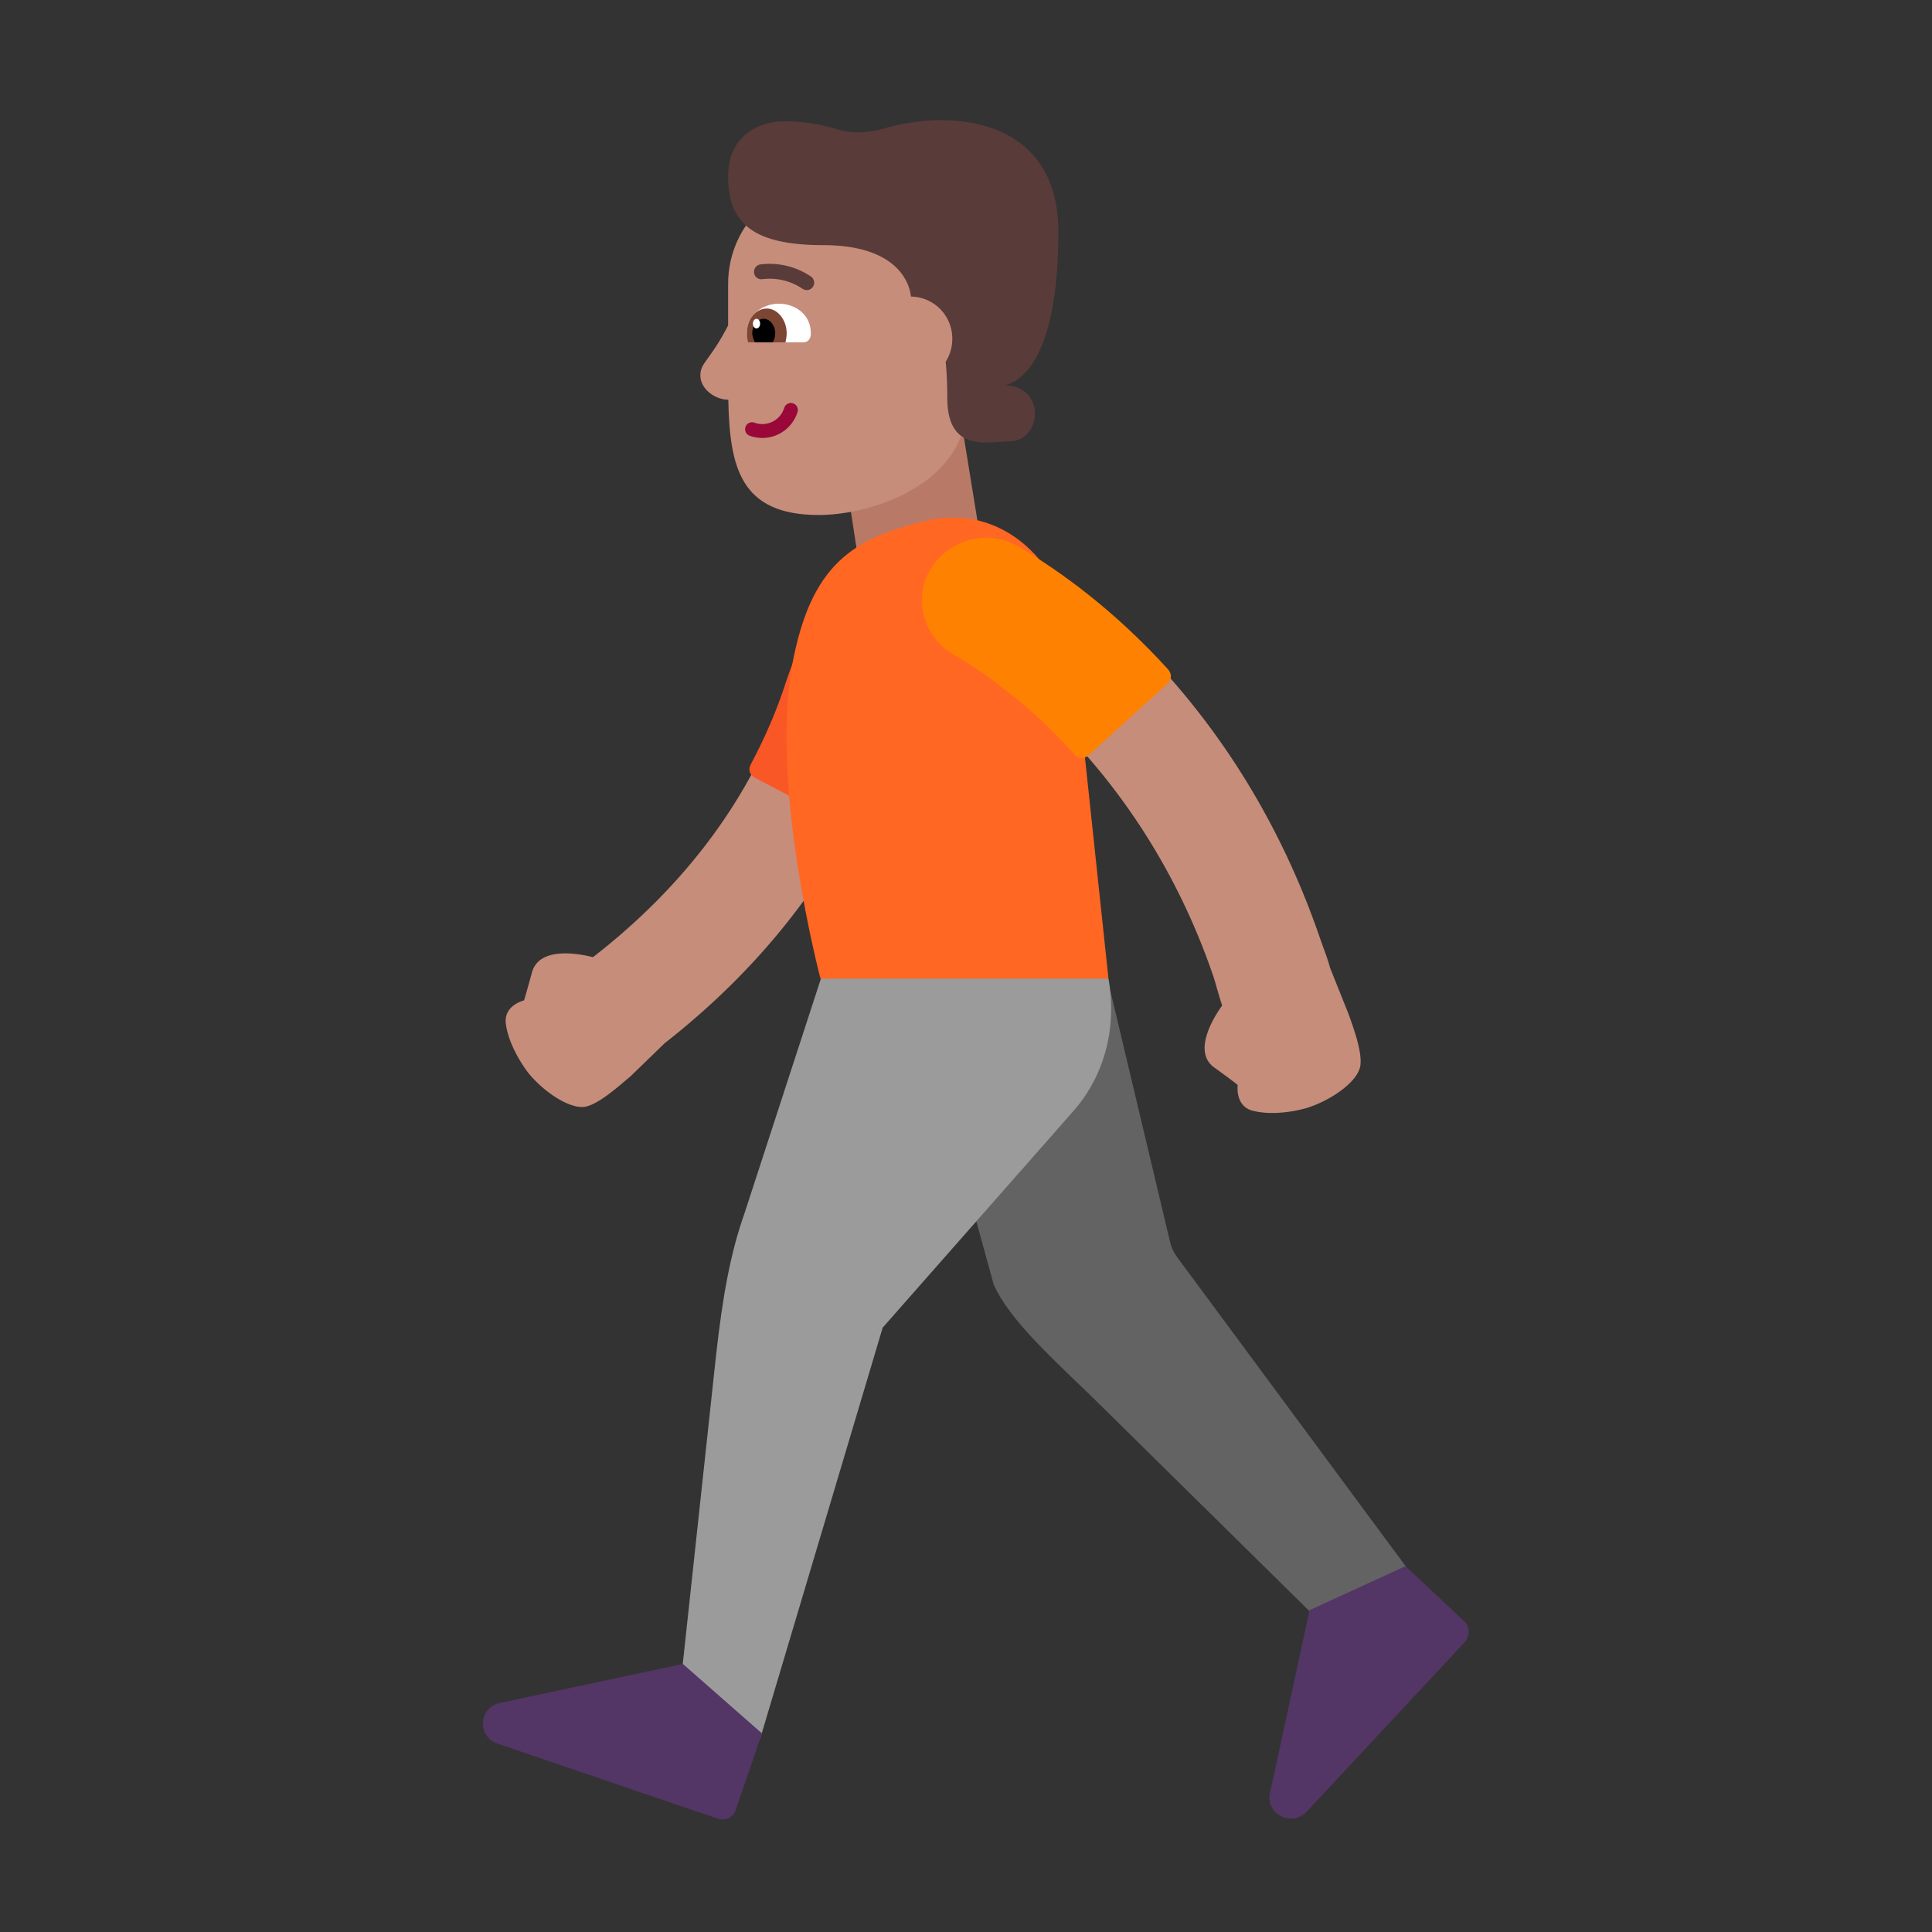 <svg xmlns="http://www.w3.org/2000/svg" width="32" height="32" fill="none"><rect width="100%" height="100%" fill="#333333" stroke="none"/><path fill="#636363" d="m14.42 12.88.95.07c1.52.05 2.53.86 2.75 2.32l1.26 5.3c.02.1.07.19.13.27l4.03 5.45-1.37.87-4.13-4.07c-.72-.69-1.33-1.26-1.58-1.81l-1.18-4.29-.86-4.11Z"/><path fill="#9B9B9B" d="m13.6 16.2-1.27 3.9c-.23.65-.36 1.36-.47 2.35l-.56 5.19 1.29 1.16 2.03-6.81 3.17-3.6c.52-.6.71-1.4.57-2.18l-2.232-.75-2.528.75v-.01Z"/><path fill="#533566" d="m24.25 26.85-.97-.91-1.59.73-.66 3.05c-.05.34.37.54.61.29l2.62-2.81c.09-.1.09-.26-.01-.35ZM12.19 29.97l.43-1.26-1.31-1.15-3.05.65c-.34.09-.35.56-.02.67l3.64 1.24c.13.05.27-.02.31-.15Z"/><path fill="#C68D7B" d="M20.242 16.654c-.03-.093-.058-.188-.084-.277-.023-.082-.045-.16-.068-.227-1.265-3.672-3.87-5.236-4.138-5.396a.946.946 0 0 1-.422-1.284c.24-.46.81-.64 1.26-.4.14.07 3.49 1.86 5.07 6.46l.058.163c.044.12.085.233.112.337l.3.75.007.018c.081.225.232.638.193.862-.05.27-.5.57-.88.69 0 0-.48.15-.89.05-.31-.07-.26-.43-.26-.43s-.11-.09-.39-.29c-.363-.264-.004-.836.133-1.026ZM15.042 10.937a.927.927 0 0 0-1.844-.196l-.001.011a4.457 4.457 0 0 1-.083.405c-.075.294-.21.724-.448 1.235-.457.98-1.3 2.266-2.845 3.462-.206-.053-.892-.193-1.011.256-.09.33-.13.46-.13.46s-.35.08-.3.4c.06.41.37.8.37.8.25.31.69.61.95.56.202-.044.482-.281.668-.44l.072-.06.57-.552c1.772-1.386 2.775-2.899 3.336-4.102.293-.629.466-1.17.565-1.563a6.277 6.277 0 0 0 .129-.654l.001-.015v-.005l.001-.002Z"/><path fill="#B87A66" d="m15.89 6.78.32 1.97-2.02.35-.31-2.01 2.01-.31Z"/><path fill="#F95725" d="M14.25 13.63c.61-1.16.91-2.21 1.05-2.97.12-.63-.36-1.22-1-1.25h-.04c-.48 0-.74.24-.83.72-.05.28-.28.76-.41 1.16-.15.47-.35.93-.59 1.38-.04.08-.01.17.07.21l1.54.81c.08.05.17.02.21-.06Z"/><path fill="#FF6723" d="M15.32 8.63c-1.18.29-1.89.7-2.2 2.39-.37 2.02.47 5.19.47 5.19h4.77l-.6-5.64c-.13-1.2-1.13-2.26-2.44-1.94Z"/><path fill="#FF8101" d="M19.35 11.09c-.9-.99-1.79-1.63-2.47-2.03-.56-.34-1.29-.09-1.54.51l-.02.04c-.15.47.04.98.47 1.23.26.15.57.35.9.62.4.31.77.66 1.11 1.04.06.07.16.07.23.01l1.31-1.19c.07-.06.07-.16.01-.23Z"/><path fill="#C68D7B" d="M13.56 8.53c.78 0 2.01-.39 2.36-1.31l.33-1.23.37-1.29c0-.95-.77-1.72-1.72-1.72h-1.12c-.95 0-1.72.77-1.72 1.72v.69c-.146.283-.257.434-.333.539-.085.117-.127.175-.127.291 0 .22.24.4.46.4h.003c.023 1.11.193 1.91 1.497 1.91Z"/><path fill="#fff" d="M13.31 5.67c.07 0 .12-.06.12-.14v-.01c0-.32-.27-.49-.53-.49s-.53.18-.53.49v.01c0 .08.06.14.12.14h.82Z"/><path fill="#7D4533" d="M12.39 5.67c-.01-.05-.02-.1-.02-.15 0-.23.15-.41.33-.41.18 0 .33.19.33.41 0 .05-.01.1-.02.15h-.62Z"/><path fill="#000" d="M12.5 5.66a.326.326 0 0 1-.04-.14c0-.13.08-.24.19-.24.1 0 .19.11.19.24 0 .06-.02.11-.04.15h-.3v-.01Z"/><path fill="#fff" d="M12.53 5.44c.033 0 .06-.036.06-.08 0-.044-.027-.08-.06-.08s-.06.036-.06.08c0 .044.027.08.06.08Z"/><path fill="#990838" fill-rule="evenodd" d="M13.133 6.68c.06.018.095.082.077.143a.61.61 0 0 1-.787.396.115.115 0 1 1 .073-.218.38.38 0 0 0 .493-.244.115.115 0 0 1 .144-.077Z" clip-rule="evenodd"/><path fill="#593B39" d="M15.088 4.912c-.014-.15-.153-.852-1.458-.852-1.23 0-1.57-.42-1.57-1.14 0-.73.59-.91.91-.91.42 0 .646.062.835.113.25.068.434.118.905-.013 1.14-.31 2.82-.11 2.82 1.73 0 2.53-.91 2.54-.91 2.54.72 0 .64.93.1.93-.047 0-.102.004-.161.009-.355.028-.869.068-.869-.729 0-.23-.01-.428-.027-.598a.7.7 0 0 0 .11-.38.695.695 0 0 0-.685-.7Z"/><path fill="#593B39" d="M13.362 4.805a.13.13 0 0 1-.074-.025.975.975 0 0 0-.662-.156.119.119 0 0 1-.136-.109.123.123 0 0 1 .109-.136c.295-.036.593.037.838.205a.123.123 0 0 1-.075.221Z"/></svg>